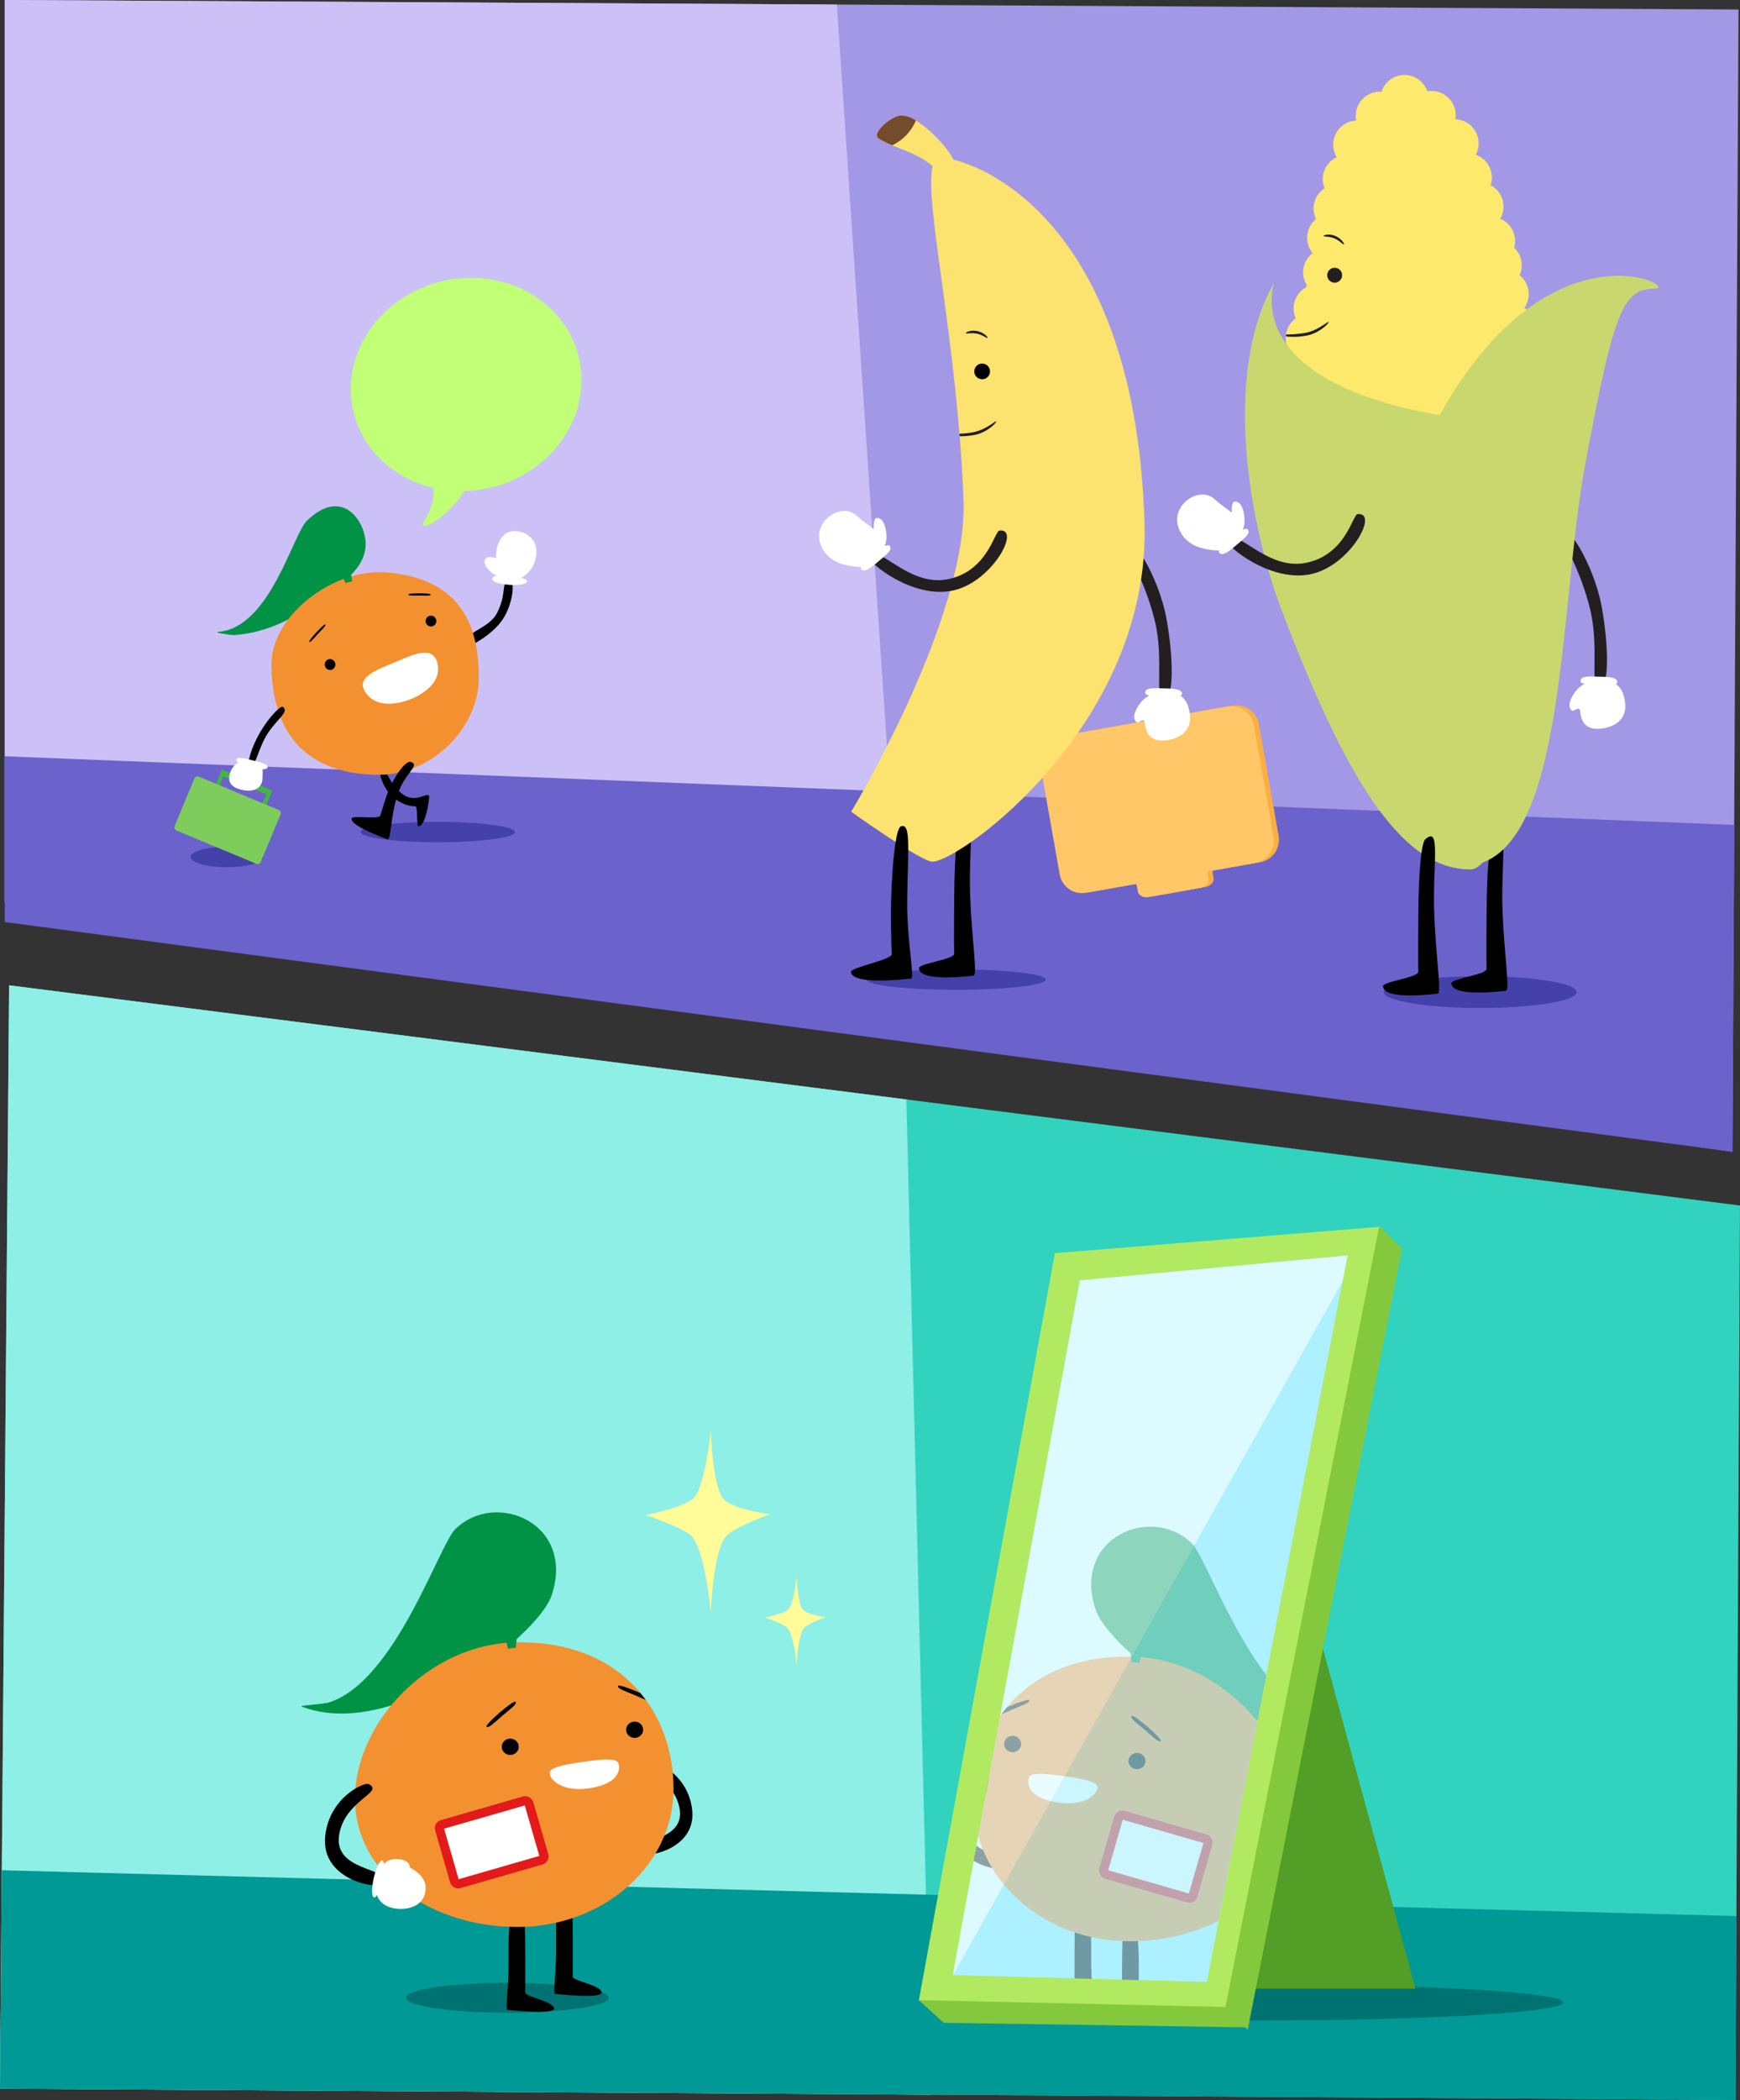<svg xmlns="http://www.w3.org/2000/svg" viewBox="0 0 609.05 734.51"><rect x="0" y="0" width="609.05" height="734.51" fill="#333333" stroke="none"/><defs><style>.cls-1{fill:#31d3bf;}.cls-2{fill:#8eefe6;}.cls-3{fill:#009995;}.cls-4{fill:#007272;}.cls-5{fill:#009345;}.cls-6{fill:#f39131;}.cls-7,.cls-8{fill:#fff;}.cls-7{stroke:#e21a1a;stroke-miterlimit:10;stroke-width:3.18px;}.cls-9{fill:#529e26;}.cls-10{fill:#b1ea60;}.cls-11{fill:#84c93d;}.cls-12{fill:#adf0ff;}.cls-13{fill:#dcfaff;}.cls-14{opacity:0.36;}.cls-15{fill:#fffc99;}.cls-16{fill:#a398e5;}.cls-17{fill:#ccc1f7;}.cls-18{fill:#6c62cc;}.cls-19{fill:#4541aa;}.cls-20{fill:#41b743;}.cls-21{fill:#7dcc5c;}.cls-22{fill:#fde96b;}.cls-23{fill:#231f20;}.cls-24{fill:#c9d86e;}.cls-25{fill:#faaf40;}.cls-26{fill:#ffc767;}.cls-27{fill:#fce26e;}.cls-28{fill:#744c2b;}.cls-29{fill:#c0ff76;}</style></defs><title>do</title><g id="Layer_2" data-name="Layer 2"><g id="Layer_3" data-name="Layer 3"><polygon class="cls-1" points="609.05 421.65 3.18 344.63 0 730.54 607.46 734.51 609.05 421.65"/><polygon class="cls-2" points="325.84 732.67 0 730.54 3.18 344.63 317.25 384.55 325.84 732.67"/><polygon class="cls-3" points="607.46 734.51 0 730.54 0.63 654.16 607.79 670.18 607.46 734.51"/><ellipse class="cls-4" cx="177.59" cy="698.75" rx="35.46" ry="5.22"/><ellipse class="cls-4" cx="439.52" cy="700.37" rx="107.6" ry="6.35"/><path class="cls-5" d="M105.52,596.9c21.71,8.23,46-6.63,54.64-9.73C170.64,583.42,190.1,567,193.09,558c8.37-25.1-19.48-37-33.68-23.2-5.79,5.62-21,53.14-44.16,60.63C112.9,596.16,104.43,596.48,105.52,596.9Z"/><path d="M237.89,632.73c1.91,11.7-16.27,10.29-14.21,15,1.19,2.75,20-.49,18.62-14.44C241.11,621,230,616,228.58,616.73,223.41,619.31,236.1,621.76,237.89,632.73Z"/><path d="M178,685c.14,10.45-1.27,18-.29,18,.48,0,17.7,2,16.14-.88-1.36-2.5-10-3.7-10-5.16,0-2.74,0-8.81,0-12.18-.14-10.45.41-16.65-3.26-16.37C178.43,668.56,177.85,674.53,178,685Z"/><path d="M194.66,679.42c.14,10.45-1.27,18-.29,18,.48,0,17.7,2,16.14-.88-1.36-2.5-10-3.7-10-5.16,0-2.74,0-8.81,0-12.18-.14-10.45.41-16.65-3.26-16.37C195.1,663,194.52,669,194.66,679.42Z"/><path class="cls-6" d="M235.76,625.71c0,26.66-24.46,48.28-54.64,48.28s-56.88-18.25-56.88-44.91,26-54,56.14-54.64C217.79,573.69,235.76,599.05,235.76,625.71Z"/><ellipse cx="178.6" cy="610.97" rx="2.98" ry="2.85"/><ellipse cx="222.14" cy="605.01" rx="2.98" ry="2.85"/><path d="M174.9,599c-2.81,2.41-4.87,4.61-4.61,4.91.65.75,2.75-1.4,5.55-3.81s5.34-4.06,4.61-4.91C180.19,594.88,177.7,596.59,174.9,599Z"/><path d="M224.14,592.17l-1.33-.58c-3.41-1.43-6.3-2.29-6.46-1.92-.38.92,2.48,1.83,5.89,3.26,1.45.61,2.75,1.22,3.8,1.66C225.44,593.77,224.8,593,224.14,592.17Z"/><rect class="cls-7" x="155.79" y="633.62" width="32.57" height="21.57" rx="1.33" ry="1.33" transform="translate(-171.62 72.79) rotate(-16.07)"/><path d="M118.71,641.74c-2.12,13,18,11.41,15.75,16.68-1.32,3-22.15-.55-20.65-16,1.32-13.63,13.63-19.19,15.22-18.4C134.76,626.87,120.7,629.58,118.71,641.74Z"/><ellipse class="cls-8" cx="132.37" cy="657.15" rx="6.63" ry="1.57" transform="translate(-537.82 642.09) rotate(-77.32)"/><path class="cls-8" d="M149,660.27c0,5-3.91,7.41-8.73,7.41s-8.73-2.37-8.73-7.41.73-8.73,5.56-8.73S149,655.22,149,660.27Z"/><path class="cls-8" d="M134.2,653.05c0,1.94,1.84,3.51,4.1,3.51s5.16-1.5,5.16-3.44-2.37-2.91-4.63-2.91S134.2,651.12,134.2,653.05Z"/><path class="cls-8" d="M192.43,619.9c-.4,2.12,3.86,7.13,14,5.56,9.4-1.46,10.85-5.82,10.06-8.6-.52-1.83-4.24-1.72-11.12-.79S192.78,618,192.43,619.9Z"/><polygon class="cls-5" points="180.52 576.36 177.74 576.62 176.55 569.74 181.31 568.95 180.52 576.36"/><polygon class="cls-9" points="495.5 695.6 423.24 695.6 424.82 573.32 462.15 573.32 495.5 695.6"/><polygon class="cls-10" points="429.59 703.01 321.6 699.84 369.24 438.32 483.32 429.06 429.59 703.01"/><polygon class="cls-11" points="436.74 709.89 428.8 702.75 482.79 428.8 490.73 436.74 436.74 709.89"/><polygon class="cls-11" points="436.74 709.1 330.33 707.51 321.6 699.57 428.8 701.96 436.74 709.1"/><polygon class="cls-12" points="422.44 693.22 333.51 690.84 377.98 447.85 471.68 439.12 422.44 693.22"/><polygon class="cls-13" points="471.68 439.12 377.98 447.85 333.51 690.84 333.6 690.84 469.92 448.16 471.68 439.12"/><g class="cls-14"><path class="cls-5" d="M383.5,563c3,9,22.45,25.45,32.93,29.19,4.53,1.62,13.31,6.42,23.75,9.49l3.07-15.84c-13.1-16.91-22-42.06-26.07-46C403,526,375.13,537.87,383.5,563Z"/><path d="M348,621.73a3.12,3.12,0,0,0-1.91.3l-1,5.27C348.3,624.53,350.85,623.14,348,621.73Z"/><path d="M352.91,652.77c1.4-3.22-6.48-3.62-11.12-7.17l-1,5.23C345.93,654,352.23,654.32,352.91,652.77Z"/><path d="M396,673.4c-3.68-.28-3.12,5.92-3.26,16.37,0,.77,0,1.68,0,2.66l5.85.16c0-.85,0-1.7,0-2.6C398.74,679.53,398.16,673.56,396,673.4Z"/><path d="M379.37,667.84c-3.68-.28-3.12,5.92-3.26,16.37,0,2,0,5.08,0,7.77l6,.16c-.11-2.31-.19-4.89-.15-7.72C382.07,674,381.49,668,379.37,667.84Z"/><path class="cls-6" d="M440.11,602.06c-10.43-12.94-26.43-22.27-43.88-22.62-22.05-.44-37.3,8.22-46.14,20.83l-7.66,41.83c5.8,21.16,27.32,36.89,53,36.89a69.66,69.66,0,0,0,31.1-7.11Z"/><ellipse cx="397.99" cy="615.97" rx="2.98" ry="2.85"/><path d="M352.46,597.17l1.33-.58c3.41-1.43,6.3-2.29,6.46-1.92.38.92-2.48,1.83-5.89,3.26-1.45.61-2.75,1.22-3.8,1.66C351.15,598.76,351.8,598,352.46,597.17Z"/><ellipse cx="354.45" cy="610.01" rx="2.98" ry="2.85"/><path d="M401.7,604c2.81,2.41,4.87,4.61,4.61,4.91-.65.75-2.75-1.4-5.55-3.81s-5.34-4.06-4.61-4.91C396.4,599.88,398.89,601.58,401.7,604Z"/><rect class="cls-7" x="388.23" y="638.62" width="32.57" height="21.57" rx="1.33" ry="1.33" transform="translate(613.51 1385.39) rotate(-163.93)"/><path class="cls-8" d="M384.16,624.9c.4,2.12-3.86,7.13-14,5.56-9.4-1.46-10.85-5.82-10.06-8.6.52-1.83,4.24-1.72,11.12-.79S383.81,623,384.16,624.9Z"/><polygon class="cls-5" points="396.07 581.36 398.85 581.62 400.05 574.74 395.28 573.95 396.07 581.36"/></g><path class="cls-15" d="M269.59,529.63s-12.36,4.32-15.45,7.73c-4.56,5-5.33,26.64-5.33,26.64s-2-21.61-6.66-26.64c-2.91-3.13-16.25-7.46-16.25-7.46s14.3-2.62,17.32-6.39c3.76-4.71,5.59-23.44,5.59-23.44s.48,19.21,4.26,24C256.23,528,269.59,529.63,269.59,529.63Z"/><path class="cls-15" d="M289,565.62s-6,2.11-7.53,3.77c-2.23,2.45-2.6,13-2.6,13s-1-10.54-3.25-13c-1.42-1.53-7.92-3.64-7.92-3.64s7-1.28,8.44-3.12c1.83-2.3,2.73-11.43,2.73-11.43s.23,9.36,2.08,11.69C282.51,564.83,289,565.62,289,565.62Z"/><polygon class="cls-16" points="1.66 315.88 606.4 402.86 608.53 3.32 1.66 0 1.66 315.88"/><polygon class="cls-17" points="316.83 355.29 273.01 354.9 1.66 315.88 1.66 0 292.91 1.59 316.83 355.29"/><polygon class="cls-18" points="607.06 288.53 606.4 402.86 1.66 322.5 1.66 264.52 607.06 288.53"/><ellipse class="cls-19" cx="153.25" cy="291.03" rx="27" ry="3.57"/><ellipse class="cls-19" cx="334.7" cy="342.64" rx="31.37" ry="3.57"/><ellipse class="cls-19" cx="518.13" cy="347.01" rx="33.75" ry="5.56"/><ellipse class="cls-19" cx="79.41" cy="299.76" rx="12.71" ry="3.57"/><path d="M140.48,277.45c4.88,3.94,8.78-.45,9.71.86.25.36-1.06,10.78-3.76,10.7-.63,0-.21-6.76-.93-6.95-1-.26-2.24.3-5.89-1.76-5.46-3.08-7.11-10.11-6.44-10.88C135,267.33,135.59,273.5,140.48,277.45Z"/><path d="M175.2,217.7c4.65-5.86,5.34-15.86,2.76-14.82s-.52,4.83-4,11.55c-3,5.76-12.06,6.72-11.11,11.11C163.26,227.25,171.18,222.77,175.2,217.7Z"/><path class="cls-5" d="M82,222.13c15.32-1.12,25.21-9.24,31.77-13.83,7.47-5.23,14.58-10.46,14.2-18.69-.34-7.44-8.22-19.43-20.55-7.47-5,4.88-12.92,37.44-31,38.87C74.29,221.17,81,222.2,82,222.13Z"/><path class="cls-6" d="M167.6,237c0,17.77-16.53,34-34.93,34S95.45,263.17,95,232.83c-.27-17.77,22.11-34.24,40.44-32.63C161.63,202.5,167.6,219.2,167.6,237Z"/><ellipse cx="115.52" cy="232.43" rx="1.87" ry="1.9"/><ellipse cx="150.85" cy="217.23" rx="1.87" ry="1.9"/><path d="M110.75,221.15c-1.55,1.68-2.65,3.12-2.52,3.3.34.46,1.54-1.1,3.09-2.77s3-3,2.52-3.3C113.66,218.27,112.3,219.48,110.75,221.15Z"/><path d="M146.85,207.52c2.15,0,3.86.19,3.9.41.1.56-1.75.38-3.9.37s-4,.15-3.9-.41C143,207.68,144.69,207.51,146.85,207.52Z"/><path class="cls-8" d="M128.77,243.24c3.82,4.19,10.42,3.12,15,1.29,5.21-2.09,10.29-6.23,9.51-11.63-1.1-7.62-8.21-4.15-15-1.29S123.31,237.25,128.77,243.24Z"/><polygon class="cls-5" points="123.34 203.3 120.92 203.91 118.77 198.56 121.87 196.06 123.34 203.3"/><path d="M135.95,276.67c-.93,2.13-2.21,6.73-2.85,8.59-.51,1.49-9.75-.2-10,1-.64,2.64,11.83,7,12.48,7.29,1.32.58,1-7.35,3.45-15.25s8.15-10.5,4.87-11.8C142.53,266,139.27,269.07,135.95,276.67Z"/><path d="M91,256.2c-3.24,5.61-4.47,10.86-3.81,11.32,2.25,1.57,2.72-4.54,6-10.15s8.4-8.4,5.76-10.15C98.26,246.78,94.26,250.6,91,256.2Z"/><path class="cls-8" d="M187.54,195c1.09-5-1.93-8.25-5.7-9.07S175,187,173.9,192a12,12,0,0,0-.24,3.31c-1.69-.67-3.23-.61-3.82.27-.8,1.18.39,3.4,2.68,5a9.18,9.18,0,0,0,1.44.79c-1,.08-1.66.4-1.57,1.3s2.59,1.65,5.91,1.88,5.89-.26,6.12-1-.65-1.1-2-1.39A10.14,10.14,0,0,0,187.54,195Z"/><path class="cls-8" d="M93.57,268.61c-.39.64-2.76.68-5.76-.08s-5.07-1.92-5.1-2.66c-.07-1.39,2.76-.68,5.76.08S94.3,267.42,93.57,268.61Z"/><polygon class="cls-20" points="95.34 276.52 77.71 269.19 76.94 271.04 76.94 271.04 75.43 274.51 76.7 275.06 78.22 271.56 93.29 277.83 91.69 281.52 92.95 282.07 94.56 278.36 94.58 278.37 95.34 276.52"/><path class="cls-8" d="M91.88,272.41c-.17,3.27-3.07,4.63-6.55,4s-5.66-2.13-5-5.34,3.79-6,6.72-4.31C91,269.07,92.28,264.81,91.88,272.41Z"/><rect class="cls-21" x="63.32" y="276.69" width="32.67" height="20.4" rx="1.19" ry="1.19" transform="translate(116.53 -8.56) rotate(22.63)"/><path d="M520.35,319.58c0,4.72-.14,15.42,0,19.27.1,2.07-12.51,3.44-12.36,5.13.45,5.06,18.4,2.58,19.13,2.58,1.44,0-.56-12.43-1.17-27.26-.73-17.76,2.5-31.81-3.19-26.74C521.63,293.62,520.43,301.71,520.35,319.58Z"/><path class="cls-22" d="M449.21,153.59q.94-8.31,2-16.38a8.42,8.42,0,0,1,.79-13.59,8.43,8.43,0,0,1,1.55-12.26,8.42,8.42,0,0,1,3.64-10.87l.18-.87a8.4,8.4,0,0,1,2.1-11.08,8.42,8.42,0,0,1,1.18-11.92,8.4,8.4,0,0,1,3-10.76A8.41,8.41,0,0,1,467.91,55a8.42,8.42,0,0,1,6.81-12.82,8.42,8.42,0,0,1,8.16-10.1c.24,0,.47,0,.71,0a8.43,8.43,0,0,1,16-.17,7.83,7.83,0,0,1,1-.08H501a8.42,8.42,0,0,1,8.41,9.9,8.43,8.43,0,0,1,7.15,12.41,8.4,8.4,0,0,1,5.19,10.63,8.42,8.42,0,0,1,3.36,11.75A8.42,8.42,0,0,1,530,86.63a8.4,8.4,0,0,1,1.9,9.64,8.41,8.41,0,0,1,1.64,11.5,8.43,8.43,0,0,1-1.6,16.11c2.6,12.87,5.28,26.47,8.24,40.33A149.36,149.36,0,0,0,479.25,151H479q-1.66,0-3.33,0A156.45,156.45,0,0,0,449.21,153.59Z"/><path class="cls-23" d="M559.88,240.67c3.57-.31,3.13-15.5.76-28.46-2.72-14.88-13.3-31.9-13.54-24.11-.05,1.75,5.93,10.74,9.41,24.65S556.19,241,559.88,240.67Z"/><path class="cls-8" d="M553.22,238.24c0,.41.56.75,1.39,1a8.43,8.43,0,0,0-2.51,1.89c-2.18,2.48-3.92,6.1-1.75,7.43.68.42,2.52-2.1,2.8.56.63,6.09,5.11,6.19,8.47,5.54,4.7-.91,8.69-4.13,6.84-10.86a7.58,7.58,0,0,0-2.88-4.58c.31-.15.51-.32.52-.53.13-1.91-3.34-1.94-6.67-2S553.24,236.36,553.22,238.24Z"/><path class="cls-24" d="M515.81,146.95c41.79,5.15,17.7,157-1.08,157.14-25.08.21-44.61-34.42-65.93-90.17-11.3-29.55-20.86-81.69-3.48-113.85C449.45,92.43,424.46,135.7,515.81,146.95Z"/><path class="cls-24" d="M494.86,163.51c-17.45,39.86-5,137.16,14.69,139.25,39.2,4.15,35.63-88.41,45.28-140.11,10.05-53.87,13.13-61.56,24.33-61.7C589.61,100.81,535,71.75,494.86,163.51Z"/><path class="cls-23" d="M463.32,82.5c.16-.39,2.06-.79,4,0s3.27,2.55,3.11,2.94-1.39-1.25-3.36-2.07S463.15,82.89,463.32,82.5Z"/><path class="cls-23" d="M450.11,117.67a24.23,24.23,0,0,0,7.28-.3c4.42-.83,7.73-4.24,7.64-4.71s-3.61,2.91-8,3.75a42.37,42.37,0,0,1-6.81.58C450.15,117.22,450.12,117.44,450.11,117.67Z"/><circle class="cls-23" cx="467.14" cy="96.25" r="2.61" transform="translate(370.19 563.25) rotate(-89.91)"/><path d="M496.45,320.59c0,4.72-.14,15.42,0,19.27.1,2.07-12.51,3.44-12.36,5.13.45,5.06,18.4,2.58,19.13,2.58,1.44,0-.56-12.43-1.17-27.26-.73-17.76,2.5-31.81-3.19-26.74C497.73,294.63,496.53,302.73,496.45,320.59Z"/><path class="cls-23" d="M429.76,189.39c-.54,1.52,14.59,14.19,28.68,11.52s24.46-22,16.73-21.07c-1.74.22-4.16,14.38-18.25,17.06S432,183.25,429.76,189.39Z"/><path class="cls-8" d="M436.71,185.15c-.27-.31-.92-.19-1.72.15a8.43,8.43,0,0,0,.64-3.08c0-3.3-1.09-7.17-3.58-6.74-.79.14-.93,1.81-.92,3.85-1.68-1.42-3.85-2.79-5.82-4.61-4.49-4.16-11.5-.24-12.94,4.78s2.14,10.58,8.06,12.13a23,23,0,0,0,6.33.92c-.13.31-.17.58,0,.75,1.16,1.52,3.79-.75,6.32-2.91S437.94,186.57,436.71,185.15Z"/><path d="M334,314.28c0,4.72-.14,15.42,0,19.27.1,2.07-12.51,3.44-12.36,5.13.45,5.06,18.4,2.58,19.13,2.58,1.44,0-.56-12.43-1.17-27.26-.73-17.76,2.5-31.81-3.19-26.74C335.31,288.32,334.1,296.42,334,314.28Z"/><path class="cls-25" d="M441.11,301.56l-16.62,2.94a4.5,4.5,0,0,0,0,1l.28,1.6c.25,1.42-1,2.83-2.84,3.15l-18.18,3.22c-1.82.32-3.49-.57-3.74-2l-.28-1.6a3.45,3.45,0,0,0-.35-1L381.88,312a7.93,7.93,0,0,1-9.19-6.43l-6.91-39.08a7.93,7.93,0,0,1,6.43-9.19l59.23-10.48a7.93,7.93,0,0,1,9.19,6.43l6.91,39.08A7.93,7.93,0,0,1,441.11,301.56Z"/><path class="cls-26" d="M439.38,301.86l-16.62,2.94a4.5,4.5,0,0,0,0,1l.28,1.6c.25,1.42-1,2.83-2.84,3.15l-18.18,3.22c-1.82.32-3.49-.57-3.74-2l-.28-1.6a3.45,3.45,0,0,0-.35-1l-17.54,3.1a7.93,7.93,0,0,1-9.19-6.43l-6.91-39.08a7.93,7.93,0,0,1,6.43-9.19l59.23-10.48a7.93,7.93,0,0,1,9.19,6.43l6.91,39.08A7.93,7.93,0,0,1,439.38,301.86Z"/><path class="cls-23" d="M407.52,244.77c3.57-.31,3.13-15.5.76-28.46-2.72-14.88-13.3-31.9-13.54-24.11-.05,1.75,5.93,10.74,9.41,24.65S403.82,245.09,407.52,244.77Z"/><path class="cls-27" d="M400.61,182.89c-3-98.05-50-122.87-66.87-127.06-2.4-5.1-12.78-15.67-18.27-15.46-3.39.13-10.7,6.31-7.87,8.09,5.67,3.57,12.44,4.28,18.83,9.62-3.08,12.22,8.63,60.9,10.83,116.62,1.64,41.5-39.32,109.22-39.32,109.22s24.49,17.48,28.4,17.48C336,301.4,402.79,253.34,400.61,182.89Z"/><path class="cls-28" d="M307.6,48.45a32,32,0,0,0,4.7,2.37,16.87,16.87,0,0,0,8.28-8.66,10,10,0,0,0-5.12-1.79C312.09,40.5,304.77,46.67,307.6,48.45Z"/><path class="cls-23" d="M338.09,116.5c.09-.41,1.88-1.14,4-.69s3.67,1.93,3.58,2.34-1.59-1-3.68-1.44S338,116.92,338.09,116.5Z"/><path class="cls-23" d="M340.68,151.18a33.92,33.92,0,0,1-4.85.52l.07.88a26.27,26.27,0,0,0,5.17-.44c4.42-.83,7.73-4.24,7.64-4.71S345.1,150.35,340.68,151.18Z"/><path d="M311.91,315.18c-.13,4.54,0,14.83.24,18.54.12,2-14.46,4.62-14.29,6.25.5,4.87,20.27,2.32,21,2.32,1.44,0-1.46-13.14-1.31-27.42.19-17.89,1.45-27.38-2.31-25.77C313.93,289.66,312.4,298.23,311.91,315.18Z"/><circle cx="343.78" cy="129.91" r="2.75"/><path class="cls-23" d="M304.42,195.12c-.54,1.52,14.59,14.19,28.68,11.52s24.46-22,16.73-21.07c-1.74.22-4.16,14.38-18.25,17.06S306.62,189,304.42,195.12Z"/><path class="cls-8" d="M311.38,190.89c-.27-.31-.92-.19-1.72.15a8.43,8.43,0,0,0,.64-3.08c0-3.3-1.09-7.17-3.58-6.74-.79.14-.93,1.81-.92,3.85-1.68-1.42-3.85-2.79-5.82-4.61-4.49-4.16-11.5-.24-12.94,4.78s2.14,10.58,8.06,12.13a23,23,0,0,0,6.33.92c-.13.31-.17.58,0,.75,1.16,1.52,3.79-.75,6.32-2.91S312.6,192.3,311.38,190.89Z"/><path class="cls-8" d="M400.86,242.33c0,.41.56.75,1.39,1a8.43,8.43,0,0,0-2.51,1.89c-2.18,2.48-3.92,6.1-1.75,7.43.68.42,2.52-2.1,2.8.56.63,6.09,5.11,6.19,8.47,5.54,4.7-.91,8.69-4.13,6.84-10.86a7.58,7.58,0,0,0-2.88-4.58c.31-.15.51-.32.52-.53.13-1.91-3.34-1.94-6.67-2S400.87,240.46,400.86,242.33Z"/><path class="cls-29" d="M123.83,144.37c-5-19.87,8.58-40.4,30.3-45.86s43.39,6.22,48.38,26.08-8.58,40.4-30.3,45.86a44.29,44.29,0,0,1-9.62,1.32c-6.15,9.67-17,15.29-14.09,10.4s3.53-8,3.17-11.52C138.19,167.48,127.2,157.8,123.83,144.37Z"/></g></g></svg>